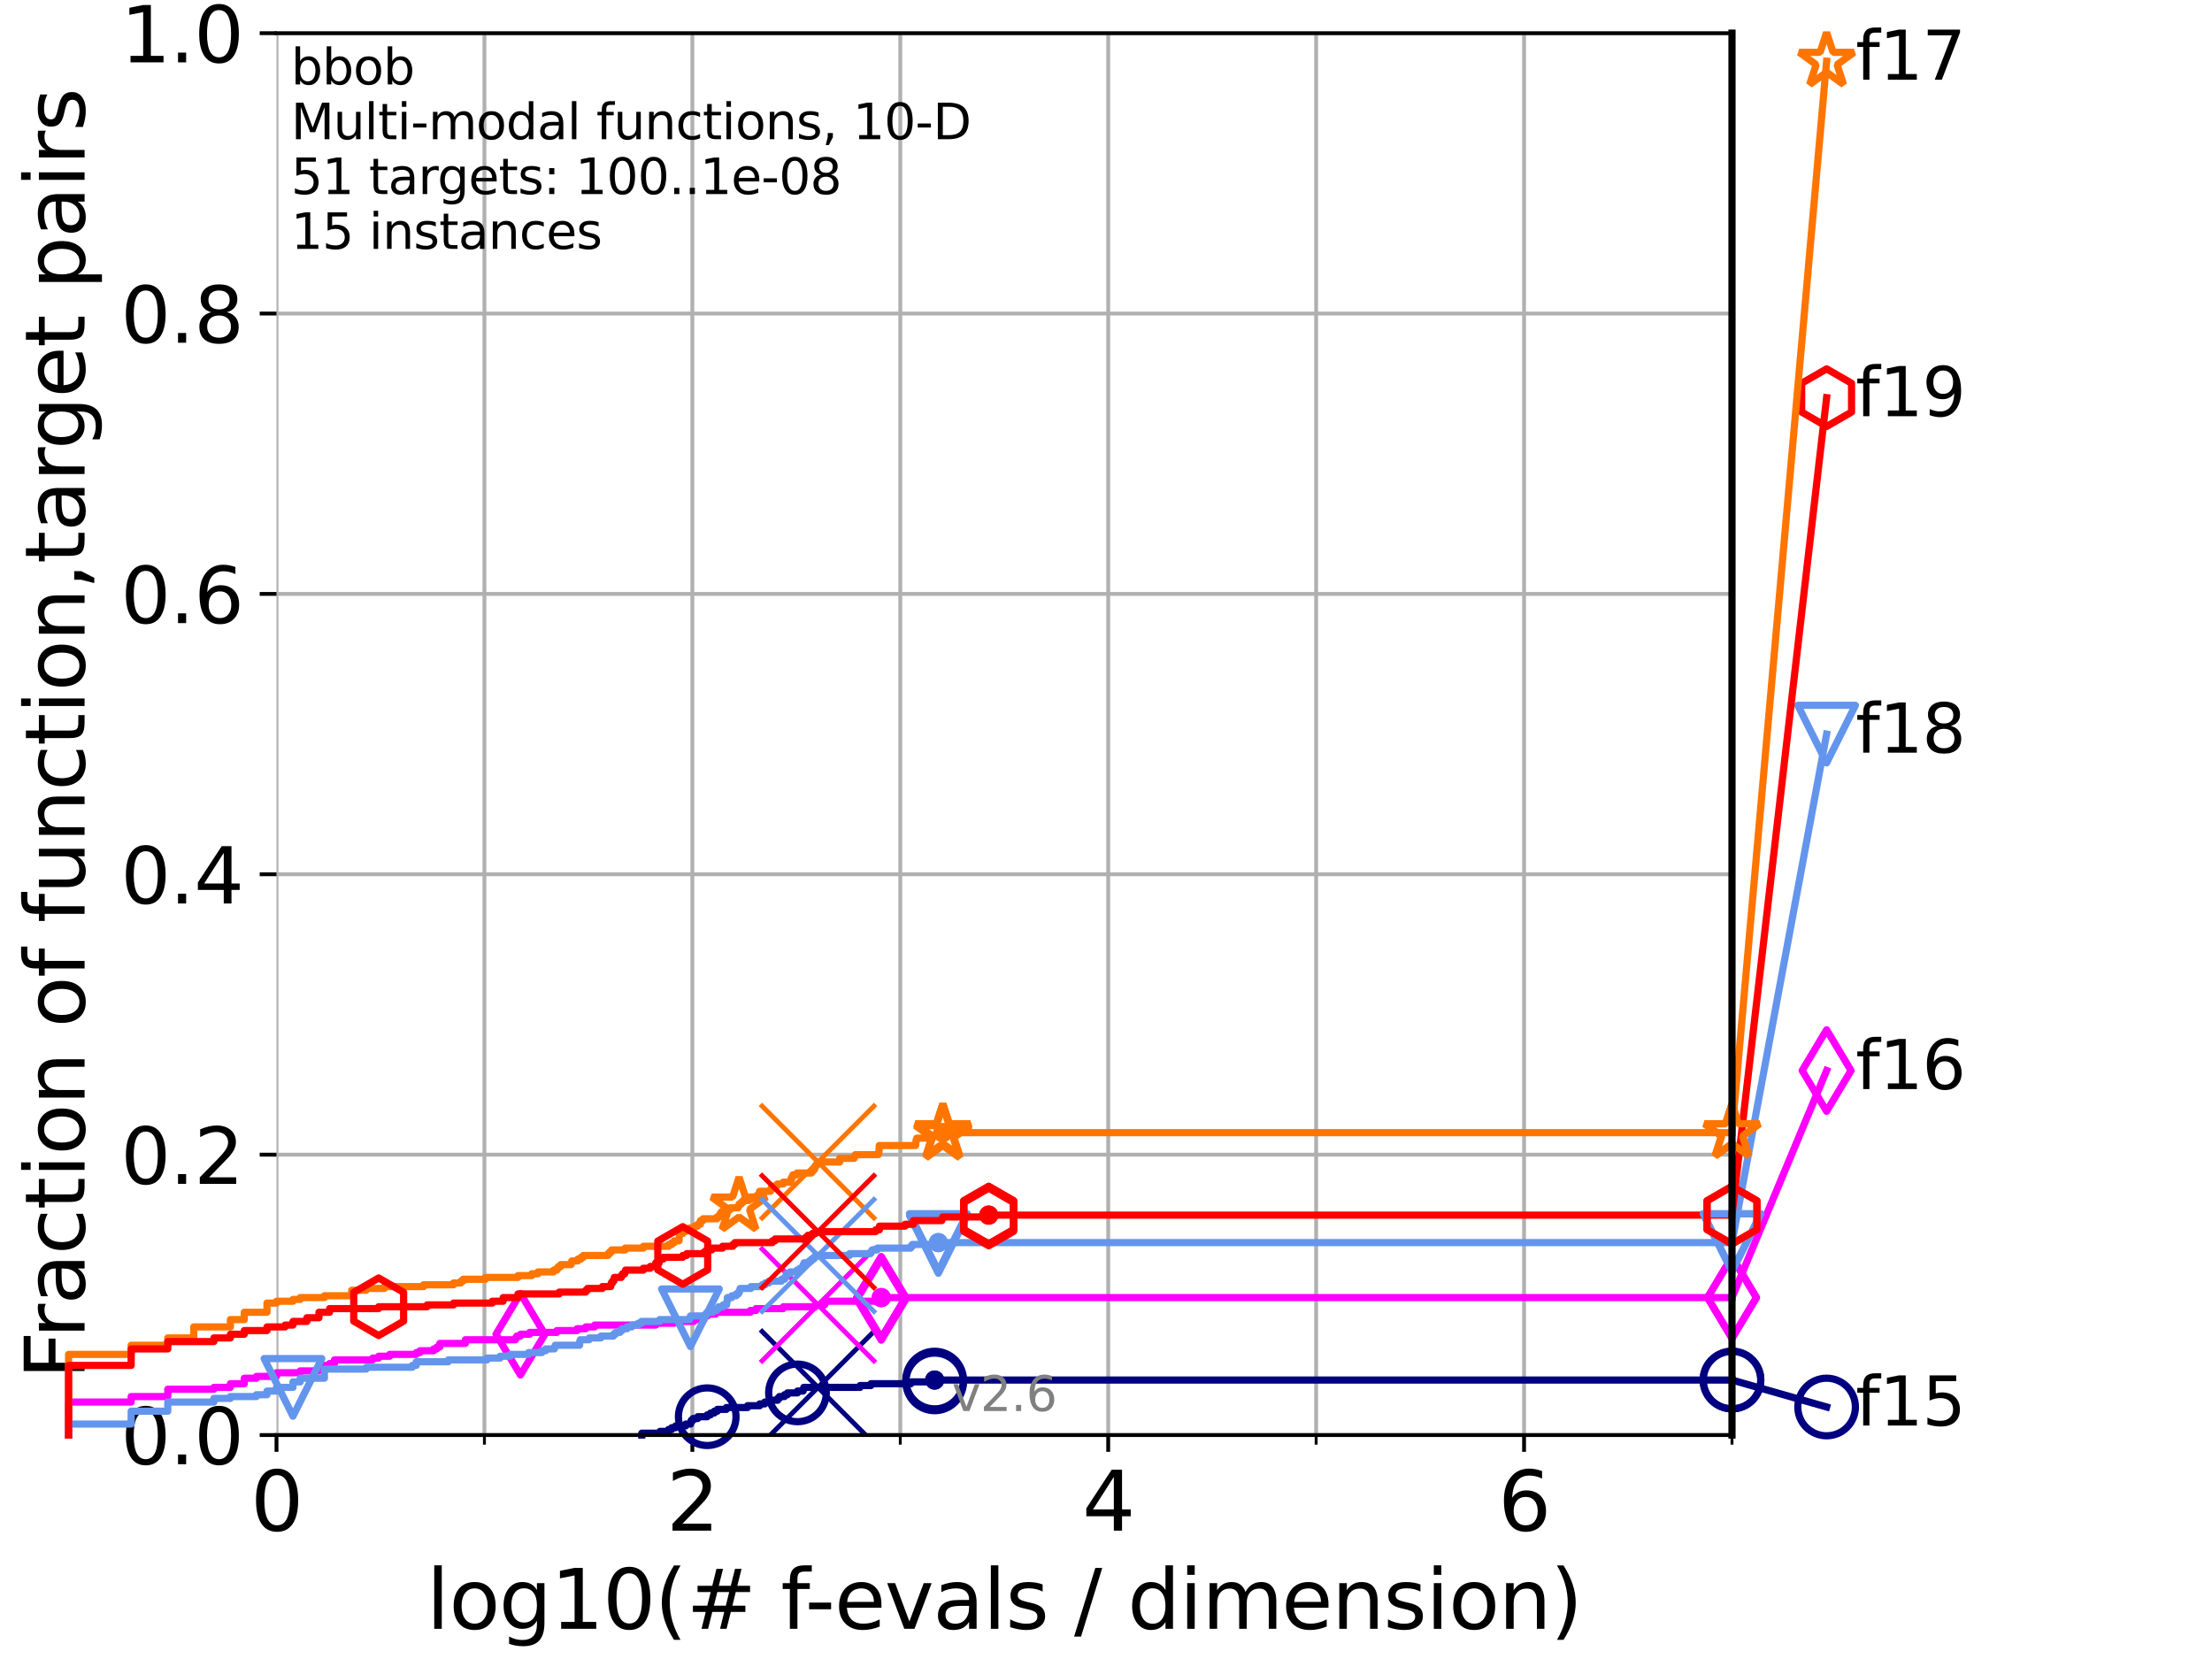 <?xml version="1.0" encoding="utf-8" standalone="no"?>
<!DOCTYPE svg PUBLIC "-//W3C//DTD SVG 1.1//EN"
  "http://www.w3.org/Graphics/SVG/1.1/DTD/svg11.dtd">
<svg height="345.6pt" version="1.1" viewBox="0 0 460.8 345.6" width="460.8pt" xmlns="http://www.w3.org/2000/svg" xmlns:xlink="http://www.w3.org/1999/xlink">
 <defs>
  <style type="text/css">*{stroke-linecap:butt;stroke-linejoin:round;}</style>
 </defs>
 <g id="figure_1">
  <g id="patch_1">
   <path d="M 0 345.6 
L 460.8 345.6 
L 460.8 0 
L 0 0 
z
" style="fill:#ffffff;"/>
  </g>
  <g id="axes_1">
   <g id="patch_2">
    <path d="M 57.6 298.944 
L 360.806 298.944 
L 360.806 6.912 
L 57.6 6.912 
z
" style="fill:#ffffff;"/>
   </g>
   <g id="matplotlib.axis_1">
    <g id="xtick_1">
     <g id="line2d_1">
      <path clip-path="url(#paf7c27add5)" d="M 57.6 298.944 
L 57.6 6.912 
" style="fill:none;stroke:#b0b0b0;stroke-linecap:square;stroke-width:0.8;"/>
     </g>
     <g id="line2d_2">
      <defs>
       <path d="M 0 0 
L 0 3.5 
" id="m5bb25a12bf" style="stroke:#000000;stroke-width:0.8;"/>
      </defs>
      <g>
       <use style="stroke:#000000;stroke-width:0.8;" x="57.6" xlink:href="#m5bb25a12bf" y="298.944"/>
      </g>
     </g>
     <g id="text_1">
      <!-- 0 -->
      <g transform="translate(52.192 318.861)scale(0.17 -0.17)">
       <defs>
        <path d="M 2034 4250 
Q 1547 4250 1301 3770 
Q 1056 3291 1056 2328 
Q 1056 1369 1301 889 
Q 1547 409 2034 409 
Q 2525 409 2770 889 
Q 3016 1369 3016 2328 
Q 3016 3291 2770 3770 
Q 2525 4250 2034 4250 
z
M 2034 4750 
Q 2819 4750 3233 4129 
Q 3647 3509 3647 2328 
Q 3647 1150 3233 529 
Q 2819 -91 2034 -91 
Q 1250 -91 836 529 
Q 422 1150 422 2328 
Q 422 3509 836 4129 
Q 1250 4750 2034 4750 
z
" id="DejaVuSans-30" transform="scale(0.016)"/>
       </defs>
       <use xlink:href="#DejaVuSans-30"/>
      </g>
     </g>
    </g>
    <g id="xtick_2">
     <g id="line2d_3">
      <path clip-path="url(#paf7c27add5)" d="M 144.23 298.944 
L 144.23 6.912 
" style="fill:none;stroke:#b0b0b0;stroke-linecap:square;stroke-width:0.8;"/>
     </g>
     <g id="line2d_4">
      <g>
       <use style="stroke:#000000;stroke-width:0.8;" x="144.23" xlink:href="#m5bb25a12bf" y="298.944"/>
      </g>
     </g>
     <g id="text_2">
      <!-- 2 -->
      <g transform="translate(138.822 318.861)scale(0.17 -0.17)">
       <defs>
        <path d="M 1228 531 
L 3431 531 
L 3431 0 
L 469 0 
L 469 531 
Q 828 903 1448 1529 
Q 2069 2156 2228 2338 
Q 2531 2678 2651 2914 
Q 2772 3150 2772 3378 
Q 2772 3750 2511 3984 
Q 2250 4219 1831 4219 
Q 1534 4219 1204 4116 
Q 875 4013 500 3803 
L 500 4441 
Q 881 4594 1212 4672 
Q 1544 4750 1819 4750 
Q 2544 4750 2975 4387 
Q 3406 4025 3406 3419 
Q 3406 3131 3298 2873 
Q 3191 2616 2906 2266 
Q 2828 2175 2409 1742 
Q 1991 1309 1228 531 
z
" id="DejaVuSans-32" transform="scale(0.016)"/>
       </defs>
       <use xlink:href="#DejaVuSans-32"/>
      </g>
     </g>
    </g>
    <g id="xtick_3">
     <g id="line2d_5">
      <path clip-path="url(#paf7c27add5)" d="M 230.861 298.944 
L 230.861 6.912 
" style="fill:none;stroke:#b0b0b0;stroke-linecap:square;stroke-width:0.8;"/>
     </g>
     <g id="line2d_6">
      <g>
       <use style="stroke:#000000;stroke-width:0.8;" x="230.861" xlink:href="#m5bb25a12bf" y="298.944"/>
      </g>
     </g>
     <g id="text_3">
      <!-- 4 -->
      <g transform="translate(225.453 318.861)scale(0.17 -0.17)">
       <defs>
        <path d="M 2419 4116 
L 825 1625 
L 2419 1625 
L 2419 4116 
z
M 2253 4666 
L 3047 4666 
L 3047 1625 
L 3713 1625 
L 3713 1100 
L 3047 1100 
L 3047 0 
L 2419 0 
L 2419 1100 
L 313 1100 
L 313 1709 
L 2253 4666 
z
" id="DejaVuSans-34" transform="scale(0.016)"/>
       </defs>
       <use xlink:href="#DejaVuSans-34"/>
      </g>
     </g>
    </g>
    <g id="xtick_4">
     <g id="line2d_7">
      <path clip-path="url(#paf7c27add5)" d="M 317.491 298.944 
L 317.491 6.912 
" style="fill:none;stroke:#b0b0b0;stroke-linecap:square;stroke-width:0.8;"/>
     </g>
     <g id="line2d_8">
      <g>
       <use style="stroke:#000000;stroke-width:0.8;" x="317.491" xlink:href="#m5bb25a12bf" y="298.944"/>
      </g>
     </g>
     <g id="text_4">
      <!-- 6 -->
      <g transform="translate(312.083 318.861)scale(0.17 -0.17)">
       <defs>
        <path d="M 2113 2584 
Q 1688 2584 1439 2293 
Q 1191 2003 1191 1497 
Q 1191 994 1439 701 
Q 1688 409 2113 409 
Q 2538 409 2786 701 
Q 3034 994 3034 1497 
Q 3034 2003 2786 2293 
Q 2538 2584 2113 2584 
z
M 3366 4563 
L 3366 3988 
Q 3128 4100 2886 4159 
Q 2644 4219 2406 4219 
Q 1781 4219 1451 3797 
Q 1122 3375 1075 2522 
Q 1259 2794 1537 2939 
Q 1816 3084 2150 3084 
Q 2853 3084 3261 2657 
Q 3669 2231 3669 1497 
Q 3669 778 3244 343 
Q 2819 -91 2113 -91 
Q 1303 -91 875 529 
Q 447 1150 447 2328 
Q 447 3434 972 4092 
Q 1497 4750 2381 4750 
Q 2619 4750 2861 4703 
Q 3103 4656 3366 4563 
z
" id="DejaVuSans-36" transform="scale(0.016)"/>
       </defs>
       <use xlink:href="#DejaVuSans-36"/>
      </g>
     </g>
    </g>
    <g id="xtick_5">
     <g id="line2d_9">
      <path clip-path="url(#paf7c27add5)" d="M 100.915 298.944 
L 100.915 6.912 
" style="fill:none;stroke:#b0b0b0;stroke-linecap:square;stroke-width:0.8;"/>
     </g>
     <g id="line2d_10">
      <defs>
       <path d="M 0 0 
L 0 2 
" id="m0cb3f7fee6" style="stroke:#000000;stroke-width:0.6;"/>
      </defs>
      <g>
       <use style="stroke:#000000;stroke-width:0.6;" x="100.915" xlink:href="#m0cb3f7fee6" y="298.944"/>
      </g>
     </g>
    </g>
    <g id="xtick_6">
     <g id="line2d_11">
      <path clip-path="url(#paf7c27add5)" d="M 187.546 298.944 
L 187.546 6.912 
" style="fill:none;stroke:#b0b0b0;stroke-linecap:square;stroke-width:0.8;"/>
     </g>
     <g id="line2d_12">
      <g>
       <use style="stroke:#000000;stroke-width:0.6;" x="187.546" xlink:href="#m0cb3f7fee6" y="298.944"/>
      </g>
     </g>
    </g>
    <g id="xtick_7">
     <g id="line2d_13">
      <path clip-path="url(#paf7c27add5)" d="M 274.176 298.944 
L 274.176 6.912 
" style="fill:none;stroke:#b0b0b0;stroke-linecap:square;stroke-width:0.8;"/>
     </g>
     <g id="line2d_14">
      <g>
       <use style="stroke:#000000;stroke-width:0.6;" x="274.176" xlink:href="#m0cb3f7fee6" y="298.944"/>
      </g>
     </g>
    </g>
    <g id="xtick_8">
     <g id="line2d_15">
      <path clip-path="url(#paf7c27add5)" d="M 360.806 298.944 
L 360.806 6.912 
" style="fill:none;stroke:#b0b0b0;stroke-linecap:square;stroke-width:0.8;"/>
     </g>
     <g id="line2d_16">
      <g>
       <use style="stroke:#000000;stroke-width:0.6;" x="360.806" xlink:href="#m0cb3f7fee6" y="298.944"/>
      </g>
     </g>
    </g>
    <g id="text_5">
     <!-- log10(# f-evals / dimension) -->
     <g transform="translate(88.823 339.314)scale(0.17 -0.17)">
      <defs>
       <path d="M 603 4863 
L 1178 4863 
L 1178 0 
L 603 0 
L 603 4863 
z
" id="DejaVuSans-6c" transform="scale(0.016)"/>
       <path d="M 1959 3097 
Q 1497 3097 1228 2736 
Q 959 2375 959 1747 
Q 959 1119 1226 758 
Q 1494 397 1959 397 
Q 2419 397 2687 759 
Q 2956 1122 2956 1747 
Q 2956 2369 2687 2733 
Q 2419 3097 1959 3097 
z
M 1959 3584 
Q 2709 3584 3137 3096 
Q 3566 2609 3566 1747 
Q 3566 888 3137 398 
Q 2709 -91 1959 -91 
Q 1206 -91 779 398 
Q 353 888 353 1747 
Q 353 2609 779 3096 
Q 1206 3584 1959 3584 
z
" id="DejaVuSans-6f" transform="scale(0.016)"/>
       <path d="M 2906 1791 
Q 2906 2416 2648 2759 
Q 2391 3103 1925 3103 
Q 1463 3103 1205 2759 
Q 947 2416 947 1791 
Q 947 1169 1205 825 
Q 1463 481 1925 481 
Q 2391 481 2648 825 
Q 2906 1169 2906 1791 
z
M 3481 434 
Q 3481 -459 3084 -895 
Q 2688 -1331 1869 -1331 
Q 1566 -1331 1297 -1286 
Q 1028 -1241 775 -1147 
L 775 -588 
Q 1028 -725 1275 -790 
Q 1522 -856 1778 -856 
Q 2344 -856 2625 -561 
Q 2906 -266 2906 331 
L 2906 616 
Q 2728 306 2450 153 
Q 2172 0 1784 0 
Q 1141 0 747 490 
Q 353 981 353 1791 
Q 353 2603 747 3093 
Q 1141 3584 1784 3584 
Q 2172 3584 2450 3431 
Q 2728 3278 2906 2969 
L 2906 3500 
L 3481 3500 
L 3481 434 
z
" id="DejaVuSans-67" transform="scale(0.016)"/>
       <path d="M 794 531 
L 1825 531 
L 1825 4091 
L 703 3866 
L 703 4441 
L 1819 4666 
L 2450 4666 
L 2450 531 
L 3481 531 
L 3481 0 
L 794 0 
L 794 531 
z
" id="DejaVuSans-31" transform="scale(0.016)"/>
       <path d="M 1984 4856 
Q 1566 4138 1362 3434 
Q 1159 2731 1159 2009 
Q 1159 1288 1364 580 
Q 1569 -128 1984 -844 
L 1484 -844 
Q 1016 -109 783 600 
Q 550 1309 550 2009 
Q 550 2706 781 3412 
Q 1013 4119 1484 4856 
L 1984 4856 
z
" id="DejaVuSans-28" transform="scale(0.016)"/>
       <path d="M 3272 2816 
L 2363 2816 
L 2100 1772 
L 3016 1772 
L 3272 2816 
z
M 2803 4594 
L 2478 3297 
L 3391 3297 
L 3719 4594 
L 4219 4594 
L 3897 3297 
L 4872 3297 
L 4872 2816 
L 3775 2816 
L 3519 1772 
L 4513 1772 
L 4513 1294 
L 3397 1294 
L 3072 0 
L 2572 0 
L 2894 1294 
L 1978 1294 
L 1656 0 
L 1153 0 
L 1478 1294 
L 494 1294 
L 494 1772 
L 1594 1772 
L 1856 2816 
L 850 2816 
L 850 3297 
L 1978 3297 
L 2297 4594 
L 2803 4594 
z
" id="DejaVuSans-23" transform="scale(0.016)"/>
       <path id="DejaVuSans-20" transform="scale(0.016)"/>
       <path d="M 2375 4863 
L 2375 4384 
L 1825 4384 
Q 1516 4384 1395 4259 
Q 1275 4134 1275 3809 
L 1275 3500 
L 2222 3500 
L 2222 3053 
L 1275 3053 
L 1275 0 
L 697 0 
L 697 3053 
L 147 3053 
L 147 3500 
L 697 3500 
L 697 3744 
Q 697 4328 969 4595 
Q 1241 4863 1831 4863 
L 2375 4863 
z
" id="DejaVuSans-66" transform="scale(0.016)"/>
       <path d="M 313 2009 
L 1997 2009 
L 1997 1497 
L 313 1497 
L 313 2009 
z
" id="DejaVuSans-2d" transform="scale(0.016)"/>
       <path d="M 3597 1894 
L 3597 1613 
L 953 1613 
Q 991 1019 1311 708 
Q 1631 397 2203 397 
Q 2534 397 2845 478 
Q 3156 559 3463 722 
L 3463 178 
Q 3153 47 2828 -22 
Q 2503 -91 2169 -91 
Q 1331 -91 842 396 
Q 353 884 353 1716 
Q 353 2575 817 3079 
Q 1281 3584 2069 3584 
Q 2775 3584 3186 3129 
Q 3597 2675 3597 1894 
z
M 3022 2063 
Q 3016 2534 2758 2815 
Q 2500 3097 2075 3097 
Q 1594 3097 1305 2825 
Q 1016 2553 972 2059 
L 3022 2063 
z
" id="DejaVuSans-65" transform="scale(0.016)"/>
       <path d="M 191 3500 
L 800 3500 
L 1894 563 
L 2988 3500 
L 3597 3500 
L 2284 0 
L 1503 0 
L 191 3500 
z
" id="DejaVuSans-76" transform="scale(0.016)"/>
       <path d="M 2194 1759 
Q 1497 1759 1228 1600 
Q 959 1441 959 1056 
Q 959 750 1161 570 
Q 1363 391 1709 391 
Q 2188 391 2477 730 
Q 2766 1069 2766 1631 
L 2766 1759 
L 2194 1759 
z
M 3341 1997 
L 3341 0 
L 2766 0 
L 2766 531 
Q 2569 213 2275 61 
Q 1981 -91 1556 -91 
Q 1019 -91 701 211 
Q 384 513 384 1019 
Q 384 1609 779 1909 
Q 1175 2209 1959 2209 
L 2766 2209 
L 2766 2266 
Q 2766 2663 2505 2880 
Q 2244 3097 1772 3097 
Q 1472 3097 1187 3025 
Q 903 2953 641 2809 
L 641 3341 
Q 956 3463 1253 3523 
Q 1550 3584 1831 3584 
Q 2591 3584 2966 3190 
Q 3341 2797 3341 1997 
z
" id="DejaVuSans-61" transform="scale(0.016)"/>
       <path d="M 2834 3397 
L 2834 2853 
Q 2591 2978 2328 3040 
Q 2066 3103 1784 3103 
Q 1356 3103 1142 2972 
Q 928 2841 928 2578 
Q 928 2378 1081 2264 
Q 1234 2150 1697 2047 
L 1894 2003 
Q 2506 1872 2764 1633 
Q 3022 1394 3022 966 
Q 3022 478 2636 193 
Q 2250 -91 1575 -91 
Q 1294 -91 989 -36 
Q 684 19 347 128 
L 347 722 
Q 666 556 975 473 
Q 1284 391 1588 391 
Q 1994 391 2212 530 
Q 2431 669 2431 922 
Q 2431 1156 2273 1281 
Q 2116 1406 1581 1522 
L 1381 1569 
Q 847 1681 609 1914 
Q 372 2147 372 2553 
Q 372 3047 722 3315 
Q 1072 3584 1716 3584 
Q 2034 3584 2315 3537 
Q 2597 3491 2834 3397 
z
" id="DejaVuSans-73" transform="scale(0.016)"/>
       <path d="M 1625 4666 
L 2156 4666 
L 531 -594 
L 0 -594 
L 1625 4666 
z
" id="DejaVuSans-2f" transform="scale(0.016)"/>
       <path d="M 2906 2969 
L 2906 4863 
L 3481 4863 
L 3481 0 
L 2906 0 
L 2906 525 
Q 2725 213 2448 61 
Q 2172 -91 1784 -91 
Q 1150 -91 751 415 
Q 353 922 353 1747 
Q 353 2572 751 3078 
Q 1150 3584 1784 3584 
Q 2172 3584 2448 3432 
Q 2725 3281 2906 2969 
z
M 947 1747 
Q 947 1113 1208 752 
Q 1469 391 1925 391 
Q 2381 391 2643 752 
Q 2906 1113 2906 1747 
Q 2906 2381 2643 2742 
Q 2381 3103 1925 3103 
Q 1469 3103 1208 2742 
Q 947 2381 947 1747 
z
" id="DejaVuSans-64" transform="scale(0.016)"/>
       <path d="M 603 3500 
L 1178 3500 
L 1178 0 
L 603 0 
L 603 3500 
z
M 603 4863 
L 1178 4863 
L 1178 4134 
L 603 4134 
L 603 4863 
z
" id="DejaVuSans-69" transform="scale(0.016)"/>
       <path d="M 3328 2828 
Q 3544 3216 3844 3400 
Q 4144 3584 4550 3584 
Q 5097 3584 5394 3201 
Q 5691 2819 5691 2113 
L 5691 0 
L 5113 0 
L 5113 2094 
Q 5113 2597 4934 2840 
Q 4756 3084 4391 3084 
Q 3944 3084 3684 2787 
Q 3425 2491 3425 1978 
L 3425 0 
L 2847 0 
L 2847 2094 
Q 2847 2600 2669 2842 
Q 2491 3084 2119 3084 
Q 1678 3084 1418 2786 
Q 1159 2488 1159 1978 
L 1159 0 
L 581 0 
L 581 3500 
L 1159 3500 
L 1159 2956 
Q 1356 3278 1631 3431 
Q 1906 3584 2284 3584 
Q 2666 3584 2933 3390 
Q 3200 3197 3328 2828 
z
" id="DejaVuSans-6d" transform="scale(0.016)"/>
       <path d="M 3513 2113 
L 3513 0 
L 2938 0 
L 2938 2094 
Q 2938 2591 2744 2837 
Q 2550 3084 2163 3084 
Q 1697 3084 1428 2787 
Q 1159 2491 1159 1978 
L 1159 0 
L 581 0 
L 581 3500 
L 1159 3500 
L 1159 2956 
Q 1366 3272 1645 3428 
Q 1925 3584 2291 3584 
Q 2894 3584 3203 3211 
Q 3513 2838 3513 2113 
z
" id="DejaVuSans-6e" transform="scale(0.016)"/>
       <path d="M 513 4856 
L 1013 4856 
Q 1481 4119 1714 3412 
Q 1947 2706 1947 2009 
Q 1947 1309 1714 600 
Q 1481 -109 1013 -844 
L 513 -844 
Q 928 -128 1133 580 
Q 1338 1288 1338 2009 
Q 1338 2731 1133 3434 
Q 928 4138 513 4856 
z
" id="DejaVuSans-29" transform="scale(0.016)"/>
      </defs>
      <use xlink:href="#DejaVuSans-6c"/>
      <use x="27.783" xlink:href="#DejaVuSans-6f"/>
      <use x="88.965" xlink:href="#DejaVuSans-67"/>
      <use x="152.441" xlink:href="#DejaVuSans-31"/>
      <use x="216.064" xlink:href="#DejaVuSans-30"/>
      <use x="279.688" xlink:href="#DejaVuSans-28"/>
      <use x="318.701" xlink:href="#DejaVuSans-23"/>
      <use x="402.49" xlink:href="#DejaVuSans-20"/>
      <use x="434.277" xlink:href="#DejaVuSans-66"/>
      <use x="463.982" xlink:href="#DejaVuSans-2d"/>
      <use x="500.066" xlink:href="#DejaVuSans-65"/>
      <use x="561.59" xlink:href="#DejaVuSans-76"/>
      <use x="620.77" xlink:href="#DejaVuSans-61"/>
      <use x="682.049" xlink:href="#DejaVuSans-6c"/>
      <use x="709.832" xlink:href="#DejaVuSans-73"/>
      <use x="761.932" xlink:href="#DejaVuSans-20"/>
      <use x="793.719" xlink:href="#DejaVuSans-2f"/>
      <use x="827.41" xlink:href="#DejaVuSans-20"/>
      <use x="859.197" xlink:href="#DejaVuSans-64"/>
      <use x="922.674" xlink:href="#DejaVuSans-69"/>
      <use x="950.457" xlink:href="#DejaVuSans-6d"/>
      <use x="1047.869" xlink:href="#DejaVuSans-65"/>
      <use x="1109.393" xlink:href="#DejaVuSans-6e"/>
      <use x="1172.771" xlink:href="#DejaVuSans-73"/>
      <use x="1224.871" xlink:href="#DejaVuSans-69"/>
      <use x="1252.654" xlink:href="#DejaVuSans-6f"/>
      <use x="1313.836" xlink:href="#DejaVuSans-6e"/>
      <use x="1377.215" xlink:href="#DejaVuSans-29"/>
     </g>
    </g>
   </g>
   <g id="matplotlib.axis_2">
    <g id="ytick_1">
     <g id="line2d_17">
      <path clip-path="url(#paf7c27add5)" d="M 57.6 298.944 
L 360.806 298.944 
" style="fill:none;stroke:#b0b0b0;stroke-linecap:square;stroke-width:0.8;"/>
     </g>
     <g id="line2d_18">
      <defs>
       <path d="M 0 0 
L -3.5 0 
" id="m930852619d" style="stroke:#000000;stroke-width:0.8;"/>
      </defs>
      <g>
       <use style="stroke:#000000;stroke-width:0.8;" x="57.6" xlink:href="#m930852619d" y="298.944"/>
      </g>
     </g>
     <g id="text_6">
      <!-- 0.0 -->
      <g transform="translate(25.155 305.023)scale(0.16 -0.16)">
       <defs>
        <path d="M 684 794 
L 1344 794 
L 1344 0 
L 684 0 
L 684 794 
z
" id="DejaVuSans-2e" transform="scale(0.016)"/>
       </defs>
       <use xlink:href="#DejaVuSans-30"/>
       <use x="63.623" xlink:href="#DejaVuSans-2e"/>
       <use x="95.41" xlink:href="#DejaVuSans-30"/>
      </g>
     </g>
    </g>
    <g id="ytick_2">
     <g id="line2d_19">
      <path clip-path="url(#paf7c27add5)" d="M 57.6 240.538 
L 360.806 240.538 
" style="fill:none;stroke:#b0b0b0;stroke-linecap:square;stroke-width:0.8;"/>
     </g>
     <g id="line2d_20">
      <g>
       <use style="stroke:#000000;stroke-width:0.8;" x="57.6" xlink:href="#m930852619d" y="240.538"/>
      </g>
     </g>
     <g id="text_7">
      <!-- 0.2 -->
      <g transform="translate(25.155 246.616)scale(0.16 -0.16)">
       <use xlink:href="#DejaVuSans-30"/>
       <use x="63.623" xlink:href="#DejaVuSans-2e"/>
       <use x="95.41" xlink:href="#DejaVuSans-32"/>
      </g>
     </g>
    </g>
    <g id="ytick_3">
     <g id="line2d_21">
      <path clip-path="url(#paf7c27add5)" d="M 57.6 182.131 
L 360.806 182.131 
" style="fill:none;stroke:#b0b0b0;stroke-linecap:square;stroke-width:0.8;"/>
     </g>
     <g id="line2d_22">
      <g>
       <use style="stroke:#000000;stroke-width:0.8;" x="57.6" xlink:href="#m930852619d" y="182.131"/>
      </g>
     </g>
     <g id="text_8">
      <!-- 0.4 -->
      <g transform="translate(25.155 188.21)scale(0.16 -0.16)">
       <use xlink:href="#DejaVuSans-30"/>
       <use x="63.623" xlink:href="#DejaVuSans-2e"/>
       <use x="95.41" xlink:href="#DejaVuSans-34"/>
      </g>
     </g>
    </g>
    <g id="ytick_4">
     <g id="line2d_23">
      <path clip-path="url(#paf7c27add5)" d="M 57.6 123.725 
L 360.806 123.725 
" style="fill:none;stroke:#b0b0b0;stroke-linecap:square;stroke-width:0.8;"/>
     </g>
     <g id="line2d_24">
      <g>
       <use style="stroke:#000000;stroke-width:0.8;" x="57.6" xlink:href="#m930852619d" y="123.725"/>
      </g>
     </g>
     <g id="text_9">
      <!-- 0.6 -->
      <g transform="translate(25.155 129.804)scale(0.16 -0.16)">
       <use xlink:href="#DejaVuSans-30"/>
       <use x="63.623" xlink:href="#DejaVuSans-2e"/>
       <use x="95.41" xlink:href="#DejaVuSans-36"/>
      </g>
     </g>
    </g>
    <g id="ytick_5">
     <g id="line2d_25">
      <path clip-path="url(#paf7c27add5)" d="M 57.6 65.318 
L 360.806 65.318 
" style="fill:none;stroke:#b0b0b0;stroke-linecap:square;stroke-width:0.8;"/>
     </g>
     <g id="line2d_26">
      <g>
       <use style="stroke:#000000;stroke-width:0.8;" x="57.6" xlink:href="#m930852619d" y="65.318"/>
      </g>
     </g>
     <g id="text_10">
      <!-- 0.8 -->
      <g transform="translate(25.155 71.397)scale(0.16 -0.16)">
       <defs>
        <path d="M 2034 2216 
Q 1584 2216 1326 1975 
Q 1069 1734 1069 1313 
Q 1069 891 1326 650 
Q 1584 409 2034 409 
Q 2484 409 2743 651 
Q 3003 894 3003 1313 
Q 3003 1734 2745 1975 
Q 2488 2216 2034 2216 
z
M 1403 2484 
Q 997 2584 770 2862 
Q 544 3141 544 3541 
Q 544 4100 942 4425 
Q 1341 4750 2034 4750 
Q 2731 4750 3128 4425 
Q 3525 4100 3525 3541 
Q 3525 3141 3298 2862 
Q 3072 2584 2669 2484 
Q 3125 2378 3379 2068 
Q 3634 1759 3634 1313 
Q 3634 634 3220 271 
Q 2806 -91 2034 -91 
Q 1263 -91 848 271 
Q 434 634 434 1313 
Q 434 1759 690 2068 
Q 947 2378 1403 2484 
z
M 1172 3481 
Q 1172 3119 1398 2916 
Q 1625 2713 2034 2713 
Q 2441 2713 2670 2916 
Q 2900 3119 2900 3481 
Q 2900 3844 2670 4047 
Q 2441 4250 2034 4250 
Q 1625 4250 1398 4047 
Q 1172 3844 1172 3481 
z
" id="DejaVuSans-38" transform="scale(0.016)"/>
       </defs>
       <use xlink:href="#DejaVuSans-30"/>
       <use x="63.623" xlink:href="#DejaVuSans-2e"/>
       <use x="95.41" xlink:href="#DejaVuSans-38"/>
      </g>
     </g>
    </g>
    <g id="ytick_6">
     <g id="line2d_27">
      <path clip-path="url(#paf7c27add5)" d="M 57.6 6.912 
L 360.806 6.912 
" style="fill:none;stroke:#b0b0b0;stroke-linecap:square;stroke-width:0.8;"/>
     </g>
     <g id="line2d_28">
      <g>
       <use style="stroke:#000000;stroke-width:0.8;" x="57.6" xlink:href="#m930852619d" y="6.912"/>
      </g>
     </g>
     <g id="text_11">
      <!-- 1.0 -->
      <g transform="translate(25.155 12.991)scale(0.16 -0.16)">
       <use xlink:href="#DejaVuSans-31"/>
       <use x="63.623" xlink:href="#DejaVuSans-2e"/>
       <use x="95.41" xlink:href="#DejaVuSans-30"/>
      </g>
     </g>
    </g>
    <g id="text_12">
     <!-- Fraction of function,target pairs -->
     <g transform="translate(17.62 287.313)rotate(-90)scale(0.17 -0.17)">
      <defs>
       <path d="M 628 4666 
L 3309 4666 
L 3309 4134 
L 1259 4134 
L 1259 2759 
L 3109 2759 
L 3109 2228 
L 1259 2228 
L 1259 0 
L 628 0 
L 628 4666 
z
" id="DejaVuSans-46" transform="scale(0.016)"/>
       <path d="M 2631 2963 
Q 2534 3019 2420 3045 
Q 2306 3072 2169 3072 
Q 1681 3072 1420 2755 
Q 1159 2438 1159 1844 
L 1159 0 
L 581 0 
L 581 3500 
L 1159 3500 
L 1159 2956 
Q 1341 3275 1631 3429 
Q 1922 3584 2338 3584 
Q 2397 3584 2469 3576 
Q 2541 3569 2628 3553 
L 2631 2963 
z
" id="DejaVuSans-72" transform="scale(0.016)"/>
       <path d="M 3122 3366 
L 3122 2828 
Q 2878 2963 2633 3030 
Q 2388 3097 2138 3097 
Q 1578 3097 1268 2742 
Q 959 2388 959 1747 
Q 959 1106 1268 751 
Q 1578 397 2138 397 
Q 2388 397 2633 464 
Q 2878 531 3122 666 
L 3122 134 
Q 2881 22 2623 -34 
Q 2366 -91 2075 -91 
Q 1284 -91 818 406 
Q 353 903 353 1747 
Q 353 2603 823 3093 
Q 1294 3584 2113 3584 
Q 2378 3584 2631 3529 
Q 2884 3475 3122 3366 
z
" id="DejaVuSans-63" transform="scale(0.016)"/>
       <path d="M 1172 4494 
L 1172 3500 
L 2356 3500 
L 2356 3053 
L 1172 3053 
L 1172 1153 
Q 1172 725 1289 603 
Q 1406 481 1766 481 
L 2356 481 
L 2356 0 
L 1766 0 
Q 1100 0 847 248 
Q 594 497 594 1153 
L 594 3053 
L 172 3053 
L 172 3500 
L 594 3500 
L 594 4494 
L 1172 4494 
z
" id="DejaVuSans-74" transform="scale(0.016)"/>
       <path d="M 544 1381 
L 544 3500 
L 1119 3500 
L 1119 1403 
Q 1119 906 1312 657 
Q 1506 409 1894 409 
Q 2359 409 2629 706 
Q 2900 1003 2900 1516 
L 2900 3500 
L 3475 3500 
L 3475 0 
L 2900 0 
L 2900 538 
Q 2691 219 2414 64 
Q 2138 -91 1772 -91 
Q 1169 -91 856 284 
Q 544 659 544 1381 
z
M 1991 3584 
L 1991 3584 
z
" id="DejaVuSans-75" transform="scale(0.016)"/>
       <path d="M 750 794 
L 1409 794 
L 1409 256 
L 897 -744 
L 494 -744 
L 750 256 
L 750 794 
z
" id="DejaVuSans-2c" transform="scale(0.016)"/>
       <path d="M 1159 525 
L 1159 -1331 
L 581 -1331 
L 581 3500 
L 1159 3500 
L 1159 2969 
Q 1341 3281 1617 3432 
Q 1894 3584 2278 3584 
Q 2916 3584 3314 3078 
Q 3713 2572 3713 1747 
Q 3713 922 3314 415 
Q 2916 -91 2278 -91 
Q 1894 -91 1617 61 
Q 1341 213 1159 525 
z
M 3116 1747 
Q 3116 2381 2855 2742 
Q 2594 3103 2138 3103 
Q 1681 3103 1420 2742 
Q 1159 2381 1159 1747 
Q 1159 1113 1420 752 
Q 1681 391 2138 391 
Q 2594 391 2855 752 
Q 3116 1113 3116 1747 
z
" id="DejaVuSans-70" transform="scale(0.016)"/>
      </defs>
      <use xlink:href="#DejaVuSans-46"/>
      <use x="50.27" xlink:href="#DejaVuSans-72"/>
      <use x="91.383" xlink:href="#DejaVuSans-61"/>
      <use x="152.662" xlink:href="#DejaVuSans-63"/>
      <use x="207.643" xlink:href="#DejaVuSans-74"/>
      <use x="246.852" xlink:href="#DejaVuSans-69"/>
      <use x="274.635" xlink:href="#DejaVuSans-6f"/>
      <use x="335.816" xlink:href="#DejaVuSans-6e"/>
      <use x="399.195" xlink:href="#DejaVuSans-20"/>
      <use x="430.982" xlink:href="#DejaVuSans-6f"/>
      <use x="492.164" xlink:href="#DejaVuSans-66"/>
      <use x="527.369" xlink:href="#DejaVuSans-20"/>
      <use x="559.156" xlink:href="#DejaVuSans-66"/>
      <use x="594.361" xlink:href="#DejaVuSans-75"/>
      <use x="657.74" xlink:href="#DejaVuSans-6e"/>
      <use x="721.119" xlink:href="#DejaVuSans-63"/>
      <use x="776.1" xlink:href="#DejaVuSans-74"/>
      <use x="815.309" xlink:href="#DejaVuSans-69"/>
      <use x="843.092" xlink:href="#DejaVuSans-6f"/>
      <use x="904.273" xlink:href="#DejaVuSans-6e"/>
      <use x="967.652" xlink:href="#DejaVuSans-2c"/>
      <use x="999.439" xlink:href="#DejaVuSans-74"/>
      <use x="1038.648" xlink:href="#DejaVuSans-61"/>
      <use x="1099.928" xlink:href="#DejaVuSans-72"/>
      <use x="1139.291" xlink:href="#DejaVuSans-67"/>
      <use x="1202.768" xlink:href="#DejaVuSans-65"/>
      <use x="1264.291" xlink:href="#DejaVuSans-74"/>
      <use x="1303.5" xlink:href="#DejaVuSans-20"/>
      <use x="1335.287" xlink:href="#DejaVuSans-70"/>
      <use x="1398.764" xlink:href="#DejaVuSans-61"/>
      <use x="1460.043" xlink:href="#DejaVuSans-69"/>
      <use x="1487.826" xlink:href="#DejaVuSans-72"/>
      <use x="1528.939" xlink:href="#DejaVuSans-73"/>
     </g>
    </g>
   </g>
   <g id="line2d_29">
    <defs>
     <path d="M 0 1.5 
C 0.398 1.5 0.779 1.342 1.061 1.061 
C 1.342 0.779 1.5 0.398 1.5 0 
C 1.5 -0.398 1.342 -0.779 1.061 -1.061 
C 0.779 -1.342 0.398 -1.5 0 -1.5 
C -0.398 -1.5 -0.779 -1.342 -1.061 -1.061 
C -1.342 -0.779 -1.5 -0.398 -1.5 0 
C -1.5 0.398 -1.342 0.779 -1.061 1.061 
C -0.779 1.342 -0.398 1.5 0 1.5 
z
" id="mb8caadd437" style="stroke:#000080;"/>
    </defs>
    <g>
     <use style="fill:#000080;stroke:#000080;" x="194.707" xlink:href="#mb8caadd437" y="287.492"/>
     <use style="fill:#000080;stroke:#000080;" x="194.707" xlink:href="#mb8caadd437" y="287.492"/>
    </g>
   </g>
   <g id="line2d_30">
    <path d="M 133.689 298.944 
L 133.689 298.562 
L 137.494 298.562 
L 137.494 298.181 
L 139.24 298.181 
L 139.24 297.799 
L 139.915 297.799 
L 139.915 297.417 
L 140.748 297.417 
L 140.748 297.035 
L 142.845 297.035 
L 142.845 296.654 
L 143.87 296.654 
L 143.87 296.272 
L 143.984 296.272 
L 143.984 295.89 
L 144.362 295.89 
L 144.362 295.508 
L 145.344 295.508 
L 145.344 295.127 
L 147.328 295.127 
L 147.328 294.745 
L 148.017 294.745 
L 148.017 294.363 
L 148.801 294.363 
L 148.801 293.981 
L 149.439 293.981 
L 149.439 293.6 
L 151.311 293.6 
L 151.311 293.218 
L 155.732 293.218 
L 155.732 292.836 
L 158.268 292.836 
L 158.268 292.454 
L 159.326 292.454 
L 159.326 292.073 
L 160.581 292.073 
L 160.581 291.691 
L 162.009 291.691 
L 162.009 291.309 
L 162.356 291.309 
L 162.356 290.927 
L 163.417 290.927 
L 163.417 290.546 
L 164.044 290.546 
L 164.044 290.164 
L 166.129 290.164 
L 166.129 289.782 
L 167.301 289.782 
L 167.301 289.4 
L 167.433 289.4 
L 167.433 289.019 
L 179.165 289.019 
L 179.165 288.637 
L 181.426 288.637 
L 181.426 288.255 
L 189.75 288.255 
L 189.75 287.874 
L 194.707 287.874 
L 194.707 287.492 
L 360.806 287.492 
" style="fill:none;stroke:#000080;stroke-linecap:square;stroke-width:1.5;"/>
   </g>
   <g id="line2d_31">
    <defs>
     <path d="M 0 6 
C 1.591 6 3.117 5.368 4.243 4.243 
C 5.368 3.117 6 1.591 6 0 
C 6 -1.591 5.368 -3.117 4.243 -4.243 
C 3.117 -5.368 1.591 -6 0 -6 
C -1.591 -6 -3.117 -5.368 -4.243 -4.243 
C -5.368 -3.117 -6 -1.591 -6 0 
C -6 1.591 -5.368 3.117 -4.243 4.243 
C -3.117 5.368 -1.591 6 0 6 
z
" id="md5a8765925" style="stroke:#000080;stroke-width:1.5;"/>
    </defs>
    <g>
     <use style="fill-opacity:0;stroke:#000080;stroke-width:1.5;" x="147.328" xlink:href="#md5a8765925" y="295.127"/>
     <use style="fill-opacity:0;stroke:#000080;stroke-width:1.5;" x="166.129" xlink:href="#md5a8765925" y="290.164"/>
     <use style="fill-opacity:0;stroke:#000080;stroke-width:1.5;" x="194.707" xlink:href="#md5a8765925" y="287.874"/>
     <use style="fill-opacity:0;stroke:#000080;stroke-width:1.5;" x="194.707" xlink:href="#md5a8765925" y="287.492"/>
     <use style="fill-opacity:0;stroke:#000080;stroke-width:1.5;" x="360.806" xlink:href="#md5a8765925" y="287.492"/>
    </g>
   </g>
   <g id="line2d_32">
    <path style="fill:none;stroke:#000080;stroke-linecap:square;stroke-width:1.5;"/>
    <g/>
   </g>
   <g id="line2d_33">
    <path clip-path="url(#paf7c27add5)" d="M 170.403 289.019 
" style="fill:none;stroke:#000080;stroke-linecap:square;stroke-width:1.5;"/>
    <defs>
     <path d="M -12 12 
L 12 -12 
M -12 -12 
L 12 12 
" id="md8564fce68" style="stroke:#000080;"/>
    </defs>
    <g clip-path="url(#paf7c27add5)">
     <use style="fill:#000080;stroke:#000080;" x="170.403" xlink:href="#md8564fce68" y="289.019"/>
    </g>
   </g>
   <g id="line2d_34">
    <defs>
     <path d="M 0 1.5 
C 0.398 1.5 0.779 1.342 1.061 1.061 
C 1.342 0.779 1.5 0.398 1.5 0 
C 1.5 -0.398 1.342 -0.779 1.061 -1.061 
C 0.779 -1.342 0.398 -1.5 0 -1.5 
C -0.398 -1.5 -0.779 -1.342 -1.061 -1.061 
C -1.342 -0.779 -1.5 -0.398 -1.5 0 
C -1.5 0.398 -1.342 0.779 -1.061 1.061 
C -0.779 1.342 -0.398 1.5 0 1.5 
z
" id="m0d84175155" style="stroke:#ff00ff;"/>
    </defs>
    <g>
     <use style="fill:#ff00ff;stroke:#ff00ff;" x="183.584" xlink:href="#m0d84175155" y="270.313"/>
     <use style="fill:#ff00ff;stroke:#ff00ff;" x="183.584" xlink:href="#m0d84175155" y="270.313"/>
    </g>
   </g>
   <g id="line2d_35">
    <path d="M 14.285 298.944 
L 14.285 292.073 
L 27.324 292.073 
L 27.324 290.927 
L 34.951 290.927 
L 34.951 289.4 
L 44.561 289.4 
L 44.561 289.019 
L 47.991 289.019 
L 47.991 288.255 
L 50.89 288.255 
L 50.89 287.11 
L 53.402 287.11 
L 53.402 286.728 
L 57.6 286.728 
L 57.6 285.965 
L 62.535 285.965 
L 62.535 285.583 
L 66.441 285.583 
L 66.441 284.82 
L 67.582 284.82 
L 67.582 284.438 
L 68.657 284.438 
L 68.657 284.056 
L 69.674 284.056 
L 69.674 283.293 
L 77.629 283.293 
L 77.629 282.911 
L 78.883 282.911 
L 78.883 282.529 
L 81.166 282.529 
L 81.166 282.147 
L 86.712 282.147 
L 86.712 281.766 
L 87.496 281.766 
L 87.496 281.384 
L 90.341 281.384 
L 90.341 281.002 
L 90.99 281.002 
L 90.99 280.62 
L 91.617 280.62 
L 91.617 279.857 
L 96.951 279.857 
L 96.951 279.093 
L 107.379 279.093 
L 107.379 278.712 
L 107.644 278.712 
L 107.644 278.33 
L 108.417 278.33 
L 108.417 277.948 
L 110.336 277.948 
L 110.336 277.566 
L 116.002 277.566 
L 116.002 277.185 
L 120.217 277.185 
L 120.217 276.803 
L 122.016 276.803 
L 122.016 276.421 
L 123.881 276.421 
L 123.881 276.04 
L 136.612 276.04 
L 136.612 275.658 
L 140.474 275.658 
L 140.474 275.276 
L 144.548 275.276 
L 144.548 274.894 
L 146.646 274.894 
L 146.646 274.131 
L 147.392 274.131 
L 147.392 273.749 
L 149.093 273.749 
L 149.093 273.367 
L 156.315 273.367 
L 156.315 272.986 
L 157.485 272.986 
L 157.485 272.604 
L 163.171 272.604 
L 163.171 272.222 
L 169.847 272.222 
L 169.847 271.84 
L 171.787 271.84 
L 171.787 271.459 
L 171.926 271.459 
L 171.926 271.077 
L 183.166 271.077 
L 183.166 270.695 
L 183.584 270.695 
L 183.584 270.313 
L 360.806 270.313 
" style="fill:none;stroke:#ff00ff;stroke-linecap:square;stroke-width:1.5;"/>
   </g>
   <g id="line2d_36">
    <defs>
     <path d="M -0 8.485 
L 5.091 0 
L 0 -8.485 
L -5.091 -0 
z
" id="ma776eb4078" style="stroke:#ff00ff;stroke-linejoin:miter;stroke-width:1.5;"/>
    </defs>
    <g>
     <use style="fill-opacity:0;stroke:#ff00ff;stroke-linejoin:miter;stroke-width:1.5;" x="108.417" xlink:href="#ma776eb4078" y="277.948"/>
     <use style="fill-opacity:0;stroke:#ff00ff;stroke-linejoin:miter;stroke-width:1.5;" x="183.584" xlink:href="#ma776eb4078" y="270.695"/>
     <use style="fill-opacity:0;stroke:#ff00ff;stroke-linejoin:miter;stroke-width:1.5;" x="183.584" xlink:href="#ma776eb4078" y="270.313"/>
     <use style="fill-opacity:0;stroke:#ff00ff;stroke-linejoin:miter;stroke-width:1.5;" x="183.584" xlink:href="#ma776eb4078" y="270.313"/>
     <use style="fill-opacity:0;stroke:#ff00ff;stroke-linejoin:miter;stroke-width:1.5;" x="183.584" xlink:href="#ma776eb4078" y="270.313"/>
     <use style="fill-opacity:0;stroke:#ff00ff;stroke-linejoin:miter;stroke-width:1.5;" x="360.806" xlink:href="#ma776eb4078" y="270.313"/>
    </g>
   </g>
   <g id="line2d_37">
    <path style="fill:none;stroke:#ff00ff;stroke-linecap:square;stroke-width:1.5;"/>
    <g/>
   </g>
   <g id="line2d_38">
    <path clip-path="url(#paf7c27add5)" d="M 170.403 271.84 
" style="fill:none;stroke:#ff00ff;stroke-linecap:square;stroke-width:1.5;"/>
    <defs>
     <path d="M -12 12 
L 12 -12 
M -12 -12 
L 12 12 
" id="m7989e56c40" style="stroke:#ff00ff;"/>
    </defs>
    <g clip-path="url(#paf7c27add5)">
     <use style="fill:#ff00ff;stroke:#ff00ff;" x="170.403" xlink:href="#m7989e56c40" y="271.84"/>
    </g>
   </g>
   <g id="line2d_39">
    <defs>
     <path d="M 0 1.5 
C 0.398 1.5 0.779 1.342 1.061 1.061 
C 1.342 0.779 1.5 0.398 1.5 0 
C 1.5 -0.398 1.342 -0.779 1.061 -1.061 
C 0.779 -1.342 0.398 -1.5 0 -1.5 
C -0.398 -1.5 -0.779 -1.342 -1.061 -1.061 
C -1.342 -0.779 -1.5 -0.398 -1.5 0 
C -1.5 0.398 -1.342 0.779 -1.061 1.061 
C -0.779 1.342 -0.398 1.5 0 1.5 
z
" id="ma6c9d717fd" style="stroke:#ff7500;"/>
    </defs>
    <g>
     <use style="fill:#ff7500;stroke:#ff7500;" x="196.409" xlink:href="#ma6c9d717fd" y="235.957"/>
     <use style="fill:#ff7500;stroke:#ff7500;" x="196.409" xlink:href="#ma6c9d717fd" y="235.957"/>
    </g>
   </g>
   <g id="line2d_40">
    <path d="M 14.285 298.944 
L 14.285 282.147 
L 27.324 282.147 
L 27.324 280.239 
L 34.951 280.239 
L 34.951 278.712 
L 40.363 278.712 
L 40.363 276.421 
L 47.991 276.421 
L 47.991 274.894 
L 50.89 274.894 
L 50.89 273.367 
L 55.618 273.367 
L 55.618 271.459 
L 57.6 271.459 
L 57.6 271.077 
L 61.03 271.077 
L 61.03 270.695 
L 62.535 270.695 
L 62.535 270.313 
L 67.582 270.313 
L 67.582 269.932 
L 73.268 269.932 
L 73.268 268.786 
L 76.285 268.786 
L 76.285 268.405 
L 80.06 268.405 
L 80.06 268.023 
L 88.249 268.023 
L 88.249 267.641 
L 94.472 267.641 
L 94.472 267.259 
L 95.999 267.259 
L 95.999 266.878 
L 96.481 266.878 
L 96.481 266.496 
L 101.102 266.496 
L 101.102 266.114 
L 107.905 266.114 
L 107.905 265.733 
L 110.786 265.733 
L 110.786 265.351 
L 112.077 265.351 
L 112.077 264.969 
L 115.315 264.969 
L 115.315 264.587 
L 116.002 264.587 
L 116.002 264.206 
L 116.337 264.206 
L 116.337 263.824 
L 116.827 263.824 
L 116.827 263.442 
L 118.962 263.442 
L 118.962 263.06 
L 119.106 263.06 
L 119.106 262.679 
L 120.351 262.679 
L 120.351 262.297 
L 121.009 262.297 
L 121.009 261.915 
L 121.519 261.915 
L 121.519 261.533 
L 126.661 261.533 
L 126.661 261.152 
L 127.041 261.152 
L 127.041 260.77 
L 127.412 260.77 
L 127.412 260.388 
L 130.226 260.388 
L 130.226 260.006 
L 134.016 260.006 
L 134.016 259.625 
L 139.289 259.625 
L 139.289 259.243 
L 139.962 259.243 
L 139.962 258.861 
L 140.474 258.861 
L 140.474 258.479 
L 141.459 258.479 
L 141.546 256.952 
L 142.269 256.952 
L 142.269 256.571 
L 142.804 256.571 
L 142.804 256.189 
L 143.716 256.189 
L 143.716 255.807 
L 144.695 255.807 
L 144.695 255.426 
L 145.344 255.426 
L 145.344 255.044 
L 145.903 255.044 
L 145.903 254.28 
L 146.446 254.28 
L 146.446 253.899 
L 149.353 253.899 
L 149.353 253.517 
L 149.862 253.517 
L 149.862 253.135 
L 150.056 253.135 
L 150.056 252.753 
L 150.33 252.753 
L 150.33 252.372 
L 151.567 252.372 
L 151.567 251.99 
L 152.144 251.99 
L 152.144 251.608 
L 153.776 251.608 
L 153.776 251.226 
L 153.956 251.226 
L 153.956 250.845 
L 154.4 250.845 
L 154.4 250.463 
L 154.811 250.463 
L 154.811 250.081 
L 155.995 250.081 
L 155.995 249.699 
L 157.09 249.699 
L 157.09 249.318 
L 157.798 249.318 
L 157.798 248.936 
L 158.143 248.936 
L 158.232 248.172 
L 160.502 248.172 
L 160.502 247.791 
L 160.676 247.791 
L 160.676 247.409 
L 161.339 247.409 
L 161.339 247.027 
L 161.935 247.027 
L 161.935 246.645 
L 163.157 246.645 
L 163.157 246.264 
L 164.765 246.264 
L 164.79 245.5 
L 164.991 245.5 
L 164.991 245.118 
L 165.165 245.118 
L 165.165 244.737 
L 166.034 244.737 
L 166.034 244.355 
L 169.039 244.355 
L 169.039 243.973 
L 169.398 243.973 
L 169.398 243.592 
L 169.702 243.592 
L 169.702 243.21 
L 169.847 243.21 
L 169.847 242.828 
L 170.115 242.828 
L 170.115 242.446 
L 170.342 242.446 
L 170.342 242.065 
L 174.927 242.065 
L 174.927 241.301 
L 177.939 241.301 
L 177.939 240.919 
L 178.176 240.919 
L 178.176 240.538 
L 182.946 240.538 
L 182.946 240.156 
L 183.095 240.156 
L 183.166 238.629 
L 190.74 238.629 
L 190.838 237.484 
L 190.974 237.484 
L 190.974 237.102 
L 194.032 237.102 
L 194.032 236.72 
L 195.267 236.72 
L 195.267 236.338 
L 196.409 236.338 
L 196.409 235.957 
L 360.806 235.957 
L 360.806 235.957 
" style="fill:none;stroke:#ff7500;stroke-linecap:square;stroke-width:1.5;"/>
   </g>
   <g id="line2d_41">
    <defs>
     <path d="M 0 -6 
L -1.347 -1.854 
L -5.706 -1.854 
L -2.18 0.708 
L -3.527 4.854 
L -0 2.292 
L 3.527 4.854 
L 2.18 0.708 
L 5.706 -1.854 
L 1.347 -1.854 
z
" id="m165825bdf5" style="stroke:#ff7500;stroke-linejoin:bevel;stroke-width:1.5;"/>
    </defs>
    <g>
     <use style="fill-opacity:0;stroke:#ff7500;stroke-linejoin:bevel;stroke-width:1.5;" x="153.956" xlink:href="#m165825bdf5" y="251.226"/>
     <use style="fill-opacity:0;stroke:#ff7500;stroke-linejoin:bevel;stroke-width:1.5;" x="196.409" xlink:href="#m165825bdf5" y="236.338"/>
     <use style="fill-opacity:0;stroke:#ff7500;stroke-linejoin:bevel;stroke-width:1.5;" x="196.409" xlink:href="#m165825bdf5" y="235.957"/>
     <use style="fill-opacity:0;stroke:#ff7500;stroke-linejoin:bevel;stroke-width:1.5;" x="196.409" xlink:href="#m165825bdf5" y="235.957"/>
     <use style="fill-opacity:0;stroke:#ff7500;stroke-linejoin:bevel;stroke-width:1.5;" x="360.806" xlink:href="#m165825bdf5" y="235.957"/>
    </g>
   </g>
   <g id="line2d_42">
    <path style="fill:none;stroke:#ff7500;stroke-linecap:square;stroke-width:1.5;"/>
    <g/>
   </g>
   <g id="line2d_43">
    <path clip-path="url(#paf7c27add5)" d="M 170.403 242.065 
" style="fill:none;stroke:#ff7500;stroke-linecap:square;stroke-width:1.5;"/>
    <defs>
     <path d="M -12 12 
L 12 -12 
M -12 -12 
L 12 12 
" id="m19663282da" style="stroke:#ff7500;"/>
    </defs>
    <g clip-path="url(#paf7c27add5)">
     <use style="fill:#ff7500;stroke:#ff7500;" x="170.403" xlink:href="#m19663282da" y="242.065"/>
    </g>
   </g>
   <g id="line2d_44">
    <defs>
     <path d="M 0 1.5 
C 0.398 1.5 0.779 1.342 1.061 1.061 
C 1.342 0.779 1.5 0.398 1.5 0 
C 1.5 -0.398 1.342 -0.779 1.061 -1.061 
C 0.779 -1.342 0.398 -1.5 0 -1.5 
C -0.398 -1.5 -0.779 -1.342 -1.061 -1.061 
C -1.342 -0.779 -1.5 -0.398 -1.5 0 
C -1.5 0.398 -1.342 0.779 -1.061 1.061 
C -0.779 1.342 -0.398 1.5 0 1.5 
z
" id="me41dbcb72f" style="stroke:#6495ed;"/>
    </defs>
    <g>
     <use style="fill:#6495ed;stroke:#6495ed;" x="195.475" xlink:href="#me41dbcb72f" y="258.861"/>
     <use style="fill:#6495ed;stroke:#6495ed;" x="195.475" xlink:href="#me41dbcb72f" y="258.861"/>
    </g>
   </g>
   <g id="line2d_45">
    <path d="M 14.285 298.944 
L 14.285 296.654 
L 27.324 296.654 
L 27.324 293.981 
L 34.951 293.981 
L 34.951 292.073 
L 44.561 292.073 
L 44.561 291.309 
L 47.991 291.309 
L 47.991 290.927 
L 53.402 290.927 
L 53.402 290.546 
L 55.618 290.546 
L 55.618 289.782 
L 57.6 289.782 
L 57.6 289.019 
L 61.03 289.019 
L 61.03 287.874 
L 62.535 287.874 
L 62.535 287.11 
L 67.582 287.11 
L 67.582 285.201 
L 76.285 285.201 
L 76.285 284.82 
L 85.894 284.82 
L 85.894 284.438 
L 86.712 284.438 
L 86.712 283.674 
L 93.382 283.674 
L 93.382 283.293 
L 101.471 283.293 
L 101.471 282.911 
L 104.188 282.911 
L 104.188 282.529 
L 106.28 282.529 
L 106.28 282.147 
L 110.106 282.147 
L 110.106 281.766 
L 112.89 281.766 
L 112.89 281.384 
L 113.67 281.384 
L 113.67 281.002 
L 115.489 281.002 
L 115.489 280.62 
L 115.662 280.62 
L 115.662 280.239 
L 120.748 280.239 
L 120.748 279.475 
L 120.879 279.475 
L 120.879 279.093 
L 122.737 279.093 
L 122.737 278.712 
L 125.168 278.712 
L 125.168 278.33 
L 127.777 278.33 
L 127.777 277.948 
L 128.222 277.948 
L 128.222 277.566 
L 129.167 277.566 
L 129.167 277.185 
L 129.582 277.185 
L 129.582 276.803 
L 130.618 276.803 
L 130.618 276.421 
L 131.601 276.421 
L 131.601 276.04 
L 132.95 276.04 
L 132.95 275.658 
L 133.623 275.658 
L 133.623 275.276 
L 137.44 275.276 
L 137.44 274.894 
L 143.638 274.894 
L 143.638 274.513 
L 143.831 274.513 
L 143.831 274.131 
L 146.974 274.131 
L 146.974 273.749 
L 147.264 273.749 
L 147.264 273.367 
L 148.473 273.367 
L 148.473 272.986 
L 149.324 272.986 
L 149.324 272.604 
L 149.694 272.604 
L 149.694 272.222 
L 150.627 272.222 
L 150.627 271.84 
L 151.362 271.84 
L 151.414 271.077 
L 151.516 271.077 
L 151.516 270.313 
L 152.438 270.313 
L 152.438 269.932 
L 153.364 269.932 
L 153.364 269.55 
L 153.844 269.55 
L 153.844 269.168 
L 154.046 269.168 
L 154.046 268.786 
L 154.179 268.786 
L 154.179 268.405 
L 156.413 268.405 
L 156.413 268.023 
L 158.761 268.023 
L 158.761 267.641 
L 159.393 267.641 
L 159.393 267.259 
L 160.167 267.259 
L 160.167 266.878 
L 162.81 266.878 
L 162.81 266.496 
L 163.444 266.496 
L 163.444 266.114 
L 163.726 266.114 
L 163.793 265.351 
L 164.549 265.351 
L 164.549 264.969 
L 166.011 264.969 
L 166.011 264.587 
L 166.65 264.587 
L 166.65 264.206 
L 167.179 264.206 
L 167.179 263.824 
L 167.323 263.824 
L 167.323 263.442 
L 167.51 263.442 
L 167.51 263.06 
L 168.571 263.06 
L 168.571 262.679 
L 169.029 262.679 
L 169.029 262.297 
L 169.526 262.297 
L 169.526 261.915 
L 169.914 261.915 
L 169.914 261.533 
L 176.988 261.533 
L 176.988 261.152 
L 181.374 261.152 
L 181.374 260.77 
L 181.659 260.77 
L 181.659 260.388 
L 182.768 260.388 
L 182.768 260.006 
L 189.716 260.006 
L 189.716 259.625 
L 190.055 259.625 
L 190.055 259.243 
L 195.475 259.243 
L 195.475 258.861 
L 360.806 258.861 
L 360.806 258.861 
" style="fill:none;stroke:#6495ed;stroke-linecap:square;stroke-width:1.5;"/>
   </g>
   <g id="line2d_46">
    <defs>
     <path d="M -0 6 
L 6 -6 
L -6 -6 
z
" id="mba24ce5668" style="stroke:#6495ed;stroke-linejoin:miter;stroke-width:1.5;"/>
    </defs>
    <g>
     <use style="fill-opacity:0;stroke:#6495ed;stroke-linejoin:miter;stroke-width:1.5;" x="61.03" xlink:href="#mba24ce5668" y="289.019"/>
     <use style="fill-opacity:0;stroke:#6495ed;stroke-linejoin:miter;stroke-width:1.5;" x="143.831" xlink:href="#mba24ce5668" y="274.513"/>
     <use style="fill-opacity:0;stroke:#6495ed;stroke-linejoin:miter;stroke-width:1.5;" x="195.475" xlink:href="#mba24ce5668" y="259.243"/>
     <use style="fill-opacity:0;stroke:#6495ed;stroke-linejoin:miter;stroke-width:1.5;" x="195.475" xlink:href="#mba24ce5668" y="258.861"/>
     <use style="fill-opacity:0;stroke:#6495ed;stroke-linejoin:miter;stroke-width:1.5;" x="195.475" xlink:href="#mba24ce5668" y="258.861"/>
     <use style="fill-opacity:0;stroke:#6495ed;stroke-linejoin:miter;stroke-width:1.5;" x="360.806" xlink:href="#mba24ce5668" y="258.861"/>
    </g>
   </g>
   <g id="line2d_47">
    <path style="fill:none;stroke:#6495ed;stroke-linecap:square;stroke-width:1.5;"/>
    <g/>
   </g>
   <g id="line2d_48">
    <path clip-path="url(#paf7c27add5)" d="M 170.403 261.533 
" style="fill:none;stroke:#6495ed;stroke-linecap:square;stroke-width:1.5;"/>
    <defs>
     <path d="M -12 12 
L 12 -12 
M -12 -12 
L 12 12 
" id="me7a1e9eff2" style="stroke:#6495ed;"/>
    </defs>
    <g clip-path="url(#paf7c27add5)">
     <use style="fill:#6495ed;stroke:#6495ed;" x="170.403" xlink:href="#me7a1e9eff2" y="261.533"/>
    </g>
   </g>
   <g id="line2d_49">
    <defs>
     <path d="M 0 1.5 
C 0.398 1.5 0.779 1.342 1.061 1.061 
C 1.342 0.779 1.5 0.398 1.5 0 
C 1.5 -0.398 1.342 -0.779 1.061 -1.061 
C 0.779 -1.342 0.398 -1.5 0 -1.5 
C -0.398 -1.5 -0.779 -1.342 -1.061 -1.061 
C -1.342 -0.779 -1.5 -0.398 -1.5 0 
C -1.5 0.398 -1.342 0.779 -1.061 1.061 
C -0.779 1.342 -0.398 1.5 0 1.5 
z
" id="m38cd5c387d" style="stroke:#ff0000;"/>
    </defs>
    <g>
     <use style="fill:#ff0000;stroke:#ff0000;" x="205.964" xlink:href="#m38cd5c387d" y="253.135"/>
     <use style="fill:#ff0000;stroke:#ff0000;" x="205.964" xlink:href="#m38cd5c387d" y="253.135"/>
    </g>
   </g>
   <g id="line2d_50">
    <path d="M 14.285 298.944 
L 14.285 284.438 
L 27.324 284.438 
L 27.324 281.002 
L 34.951 281.002 
L 34.951 279.475 
L 44.561 279.475 
L 44.561 278.712 
L 47.991 278.712 
L 47.991 277.948 
L 50.89 277.948 
L 50.89 277.185 
L 55.618 277.185 
L 55.618 276.421 
L 59.393 276.421 
L 59.393 276.04 
L 61.03 276.04 
L 61.03 275.276 
L 63.93 275.276 
L 63.93 274.513 
L 66.441 274.513 
L 66.441 273.367 
L 68.657 273.367 
L 68.657 272.604 
L 78.883 272.604 
L 78.883 272.222 
L 88.972 272.222 
L 88.972 271.84 
L 94.472 271.84 
L 94.472 271.459 
L 102.536 271.459 
L 102.536 271.077 
L 104.809 271.077 
L 104.809 270.313 
L 107.905 270.313 
L 107.905 269.55 
L 116.502 269.55 
L 116.502 269.168 
L 122.016 269.168 
L 122.016 268.786 
L 122.38 268.786 
L 122.38 268.405 
L 125.476 268.405 
L 125.476 268.023 
L 127.227 268.023 
L 127.227 267.641 
L 127.32 267.641 
L 127.32 267.259 
L 127.595 267.259 
L 127.595 266.878 
L 127.867 266.878 
L 127.867 266.496 
L 127.956 266.496 
L 127.956 266.114 
L 129.417 266.114 
L 129.417 265.733 
L 129.664 265.733 
L 129.664 265.351 
L 130.147 265.351 
L 130.147 264.969 
L 130.305 264.969 
L 130.305 264.587 
L 134.016 264.587 
L 134.016 264.206 
L 135.449 264.206 
L 135.449 263.824 
L 136.612 263.824 
L 136.612 263.06 
L 137.332 263.06 
L 137.332 262.679 
L 137.386 262.679 
L 137.386 262.297 
L 138.181 262.297 
L 138.181 261.915 
L 142.227 261.915 
L 142.227 261.533 
L 143.046 261.533 
L 143.046 261.152 
L 146.712 261.152 
L 146.712 260.77 
L 147.2 260.77 
L 147.2 260.388 
L 148.262 260.388 
L 148.262 260.006 
L 150.52 260.006 
L 150.52 259.625 
L 152.656 259.625 
L 152.656 259.243 
L 153.084 259.243 
L 153.084 258.861 
L 160.894 258.861 
L 160.894 258.479 
L 161.475 258.479 
L 161.475 258.098 
L 167.877 258.098 
L 167.877 257.716 
L 168.301 257.716 
L 168.301 257.334 
L 169.23 257.334 
L 169.23 256.952 
L 169.914 256.952 
L 169.914 256.571 
L 182.42 256.571 
L 182.42 256.189 
L 183.199 256.189 
L 183.199 255.426 
L 188.537 255.426 
L 188.537 255.044 
L 190.264 255.044 
L 190.264 254.28 
L 196.194 254.28 
L 196.194 253.899 
L 196.36 253.899 
L 196.36 253.517 
L 205.964 253.517 
L 205.964 253.135 
L 360.806 253.135 
" style="fill:none;stroke:#ff0000;stroke-linecap:square;stroke-width:1.5;"/>
   </g>
   <g id="line2d_51">
    <defs>
     <path d="M 0 -6 
L -5.196 -3 
L -5.196 3 
L -0 6 
L 5.196 3 
L 5.196 -3 
z
" id="m56655e41d2" style="stroke:#ff0000;stroke-linejoin:miter;stroke-width:1.5;"/>
    </defs>
    <g>
     <use style="fill-opacity:0;stroke:#ff0000;stroke-linejoin:miter;stroke-width:1.5;" x="78.883" xlink:href="#m56655e41d2" y="272.222"/>
     <use style="fill-opacity:0;stroke:#ff0000;stroke-linejoin:miter;stroke-width:1.5;" x="142.227" xlink:href="#m56655e41d2" y="261.533"/>
     <use style="fill-opacity:0;stroke:#ff0000;stroke-linejoin:miter;stroke-width:1.5;" x="205.964" xlink:href="#m56655e41d2" y="253.517"/>
     <use style="fill-opacity:0;stroke:#ff0000;stroke-linejoin:miter;stroke-width:1.5;" x="205.964" xlink:href="#m56655e41d2" y="253.135"/>
     <use style="fill-opacity:0;stroke:#ff0000;stroke-linejoin:miter;stroke-width:1.5;" x="205.964" xlink:href="#m56655e41d2" y="253.135"/>
     <use style="fill-opacity:0;stroke:#ff0000;stroke-linejoin:miter;stroke-width:1.5;" x="360.806" xlink:href="#m56655e41d2" y="253.135"/>
    </g>
   </g>
   <g id="line2d_52">
    <path style="fill:none;stroke:#ff0000;stroke-linecap:square;stroke-width:1.5;"/>
    <g/>
   </g>
   <g id="line2d_53">
    <path clip-path="url(#paf7c27add5)" d="M 170.403 256.571 
" style="fill:none;stroke:#ff0000;stroke-linecap:square;stroke-width:1.5;"/>
    <defs>
     <path d="M -12 12 
L 12 -12 
M -12 -12 
L 12 12 
" id="m746c435a00" style="stroke:#ff0000;"/>
    </defs>
    <g clip-path="url(#paf7c27add5)">
     <use style="fill:#ff0000;stroke:#ff0000;" x="170.403" xlink:href="#m746c435a00" y="256.571"/>
    </g>
   </g>
   <g id="line2d_54">
    <path d="M 360.806 287.492 
L 380.515 293.103 
" style="fill:none;stroke:#000080;stroke-linecap:square;stroke-width:1.5;"/>
    <g>
     <use style="fill-opacity:0;stroke:#000080;stroke-width:1.5;" x="360.806" xlink:href="#md5a8765925" y="287.492"/>
     <use style="fill-opacity:0;stroke:#000080;stroke-width:1.5;" x="380.515" xlink:href="#md5a8765925" y="293.103"/>
    </g>
   </g>
   <g id="line2d_55">
    <path d="M 360.806 270.313 
L 380.515 223.016 
" style="fill:none;stroke:#ff00ff;stroke-linecap:square;stroke-width:1.5;"/>
    <g>
     <use style="fill-opacity:0;stroke:#ff00ff;stroke-linejoin:miter;stroke-width:1.5;" x="360.806" xlink:href="#ma776eb4078" y="270.313"/>
     <use style="fill-opacity:0;stroke:#ff00ff;stroke-linejoin:miter;stroke-width:1.5;" x="380.515" xlink:href="#ma776eb4078" y="223.016"/>
    </g>
   </g>
   <g id="line2d_56">
    <path d="M 360.806 258.861 
L 380.515 152.928 
" style="fill:none;stroke:#6495ed;stroke-linecap:square;stroke-width:1.5;"/>
    <g>
     <use style="fill-opacity:0;stroke:#6495ed;stroke-linejoin:miter;stroke-width:1.5;" x="360.806" xlink:href="#mba24ce5668" y="258.861"/>
     <use style="fill-opacity:0;stroke:#6495ed;stroke-linejoin:miter;stroke-width:1.5;" x="380.515" xlink:href="#mba24ce5668" y="152.928"/>
    </g>
   </g>
   <g id="line2d_57">
    <path d="M 360.806 253.135 
L 380.515 82.84 
" style="fill:none;stroke:#ff0000;stroke-linecap:square;stroke-width:1.5;"/>
    <g>
     <use style="fill-opacity:0;stroke:#ff0000;stroke-linejoin:miter;stroke-width:1.5;" x="360.806" xlink:href="#m56655e41d2" y="253.135"/>
     <use style="fill-opacity:0;stroke:#ff0000;stroke-linejoin:miter;stroke-width:1.5;" x="380.515" xlink:href="#m56655e41d2" y="82.84"/>
    </g>
   </g>
   <g id="line2d_58">
    <path d="M 360.806 235.957 
L 380.515 12.753 
" style="fill:none;stroke:#ff7500;stroke-linecap:square;stroke-width:1.5;"/>
    <g>
     <use style="fill-opacity:0;stroke:#ff7500;stroke-linejoin:bevel;stroke-width:1.5;" x="360.806" xlink:href="#m165825bdf5" y="235.957"/>
     <use style="fill-opacity:0;stroke:#ff7500;stroke-linejoin:bevel;stroke-width:1.5;" x="380.515" xlink:href="#m165825bdf5" y="12.753"/>
    </g>
   </g>
   <g id="line2d_59">
    <path d="M 360.806 298.944 
L 360.806 6.912 
" style="fill:none;stroke:#000000;stroke-linecap:square;stroke-width:1.5;"/>
   </g>
   <g id="patch_3">
    <path d="M 57.6 298.944 
L 360.806 298.944 
" style="fill:none;stroke:#000000;stroke-linecap:square;stroke-linejoin:miter;stroke-width:0.8;"/>
   </g>
   <g id="patch_4">
    <path d="M 57.6 6.912 
L 360.806 6.912 
" style="fill:none;stroke:#000000;stroke-linecap:square;stroke-linejoin:miter;stroke-width:0.8;"/>
   </g>
   <g id="text_13">
    <!-- f15 -->
    <g transform="translate(386.579 296.966)scale(0.14 -0.14)">
     <defs>
      <path d="M 691 4666 
L 3169 4666 
L 3169 4134 
L 1269 4134 
L 1269 2991 
Q 1406 3038 1543 3061 
Q 1681 3084 1819 3084 
Q 2600 3084 3056 2656 
Q 3513 2228 3513 1497 
Q 3513 744 3044 326 
Q 2575 -91 1722 -91 
Q 1428 -91 1123 -41 
Q 819 9 494 109 
L 494 744 
Q 775 591 1075 516 
Q 1375 441 1709 441 
Q 2250 441 2565 725 
Q 2881 1009 2881 1497 
Q 2881 1984 2565 2268 
Q 2250 2553 1709 2553 
Q 1456 2553 1204 2497 
Q 953 2441 691 2322 
L 691 4666 
z
" id="DejaVuSans-35" transform="scale(0.016)"/>
     </defs>
     <use xlink:href="#DejaVuSans-66"/>
     <use x="35.205" xlink:href="#DejaVuSans-31"/>
     <use x="98.828" xlink:href="#DejaVuSans-35"/>
    </g>
   </g>
   <g id="text_14">
    <!-- f16 -->
    <g transform="translate(386.579 226.879)scale(0.14 -0.14)">
     <use xlink:href="#DejaVuSans-66"/>
     <use x="35.205" xlink:href="#DejaVuSans-31"/>
     <use x="98.828" xlink:href="#DejaVuSans-36"/>
    </g>
   </g>
   <g id="text_15">
    <!-- f18 -->
    <g transform="translate(386.579 156.791)scale(0.14 -0.14)">
     <use xlink:href="#DejaVuSans-66"/>
     <use x="35.205" xlink:href="#DejaVuSans-31"/>
     <use x="98.828" xlink:href="#DejaVuSans-38"/>
    </g>
   </g>
   <g id="text_16">
    <!-- f19 -->
    <g transform="translate(386.579 86.703)scale(0.14 -0.14)">
     <defs>
      <path d="M 703 97 
L 703 672 
Q 941 559 1184 500 
Q 1428 441 1663 441 
Q 2288 441 2617 861 
Q 2947 1281 2994 2138 
Q 2813 1869 2534 1725 
Q 2256 1581 1919 1581 
Q 1219 1581 811 2004 
Q 403 2428 403 3163 
Q 403 3881 828 4315 
Q 1253 4750 1959 4750 
Q 2769 4750 3195 4129 
Q 3622 3509 3622 2328 
Q 3622 1225 3098 567 
Q 2575 -91 1691 -91 
Q 1453 -91 1209 -44 
Q 966 3 703 97 
z
M 1959 2075 
Q 2384 2075 2632 2365 
Q 2881 2656 2881 3163 
Q 2881 3666 2632 3958 
Q 2384 4250 1959 4250 
Q 1534 4250 1286 3958 
Q 1038 3666 1038 3163 
Q 1038 2656 1286 2365 
Q 1534 2075 1959 2075 
z
" id="DejaVuSans-39" transform="scale(0.016)"/>
     </defs>
     <use xlink:href="#DejaVuSans-66"/>
     <use x="35.205" xlink:href="#DejaVuSans-31"/>
     <use x="98.828" xlink:href="#DejaVuSans-39"/>
    </g>
   </g>
   <g id="text_17">
    <!-- f17 -->
    <g transform="translate(386.579 16.616)scale(0.14 -0.14)">
     <defs>
      <path d="M 525 4666 
L 3525 4666 
L 3525 4397 
L 1831 0 
L 1172 0 
L 2766 4134 
L 525 4134 
L 525 4666 
z
" id="DejaVuSans-37" transform="scale(0.016)"/>
     </defs>
     <use xlink:href="#DejaVuSans-66"/>
     <use x="35.205" xlink:href="#DejaVuSans-31"/>
     <use x="98.828" xlink:href="#DejaVuSans-37"/>
    </g>
   </g>
   <g id="text_18">
    <!-- bbob -->
    <g transform="translate(60.632 17.583)scale(0.102 -0.102)">
     <defs>
      <path d="M 3116 1747 
Q 3116 2381 2855 2742 
Q 2594 3103 2138 3103 
Q 1681 3103 1420 2742 
Q 1159 2381 1159 1747 
Q 1159 1113 1420 752 
Q 1681 391 2138 391 
Q 2594 391 2855 752 
Q 3116 1113 3116 1747 
z
M 1159 2969 
Q 1341 3281 1617 3432 
Q 1894 3584 2278 3584 
Q 2916 3584 3314 3078 
Q 3713 2572 3713 1747 
Q 3713 922 3314 415 
Q 2916 -91 2278 -91 
Q 1894 -91 1617 61 
Q 1341 213 1159 525 
L 1159 0 
L 581 0 
L 581 4863 
L 1159 4863 
L 1159 2969 
z
" id="DejaVuSans-62" transform="scale(0.016)"/>
     </defs>
     <use xlink:href="#DejaVuSans-62"/>
     <use x="63.477" xlink:href="#DejaVuSans-62"/>
     <use x="126.953" xlink:href="#DejaVuSans-6f"/>
     <use x="188.135" xlink:href="#DejaVuSans-62"/>
    </g>
    <!-- Multi-modal functions, 10-D -->
    <g transform="translate(60.632 29.004)scale(0.102 -0.102)">
     <defs>
      <path d="M 628 4666 
L 1569 4666 
L 2759 1491 
L 3956 4666 
L 4897 4666 
L 4897 0 
L 4281 0 
L 4281 4097 
L 3078 897 
L 2444 897 
L 1241 4097 
L 1241 0 
L 628 0 
L 628 4666 
z
" id="DejaVuSans-4d" transform="scale(0.016)"/>
      <path d="M 1259 4147 
L 1259 519 
L 2022 519 
Q 2988 519 3436 956 
Q 3884 1394 3884 2338 
Q 3884 3275 3436 3711 
Q 2988 4147 2022 4147 
L 1259 4147 
z
M 628 4666 
L 1925 4666 
Q 3281 4666 3915 4102 
Q 4550 3538 4550 2338 
Q 4550 1131 3912 565 
Q 3275 0 1925 0 
L 628 0 
L 628 4666 
z
" id="DejaVuSans-44" transform="scale(0.016)"/>
     </defs>
     <use xlink:href="#DejaVuSans-4d"/>
     <use x="86.279" xlink:href="#DejaVuSans-75"/>
     <use x="149.658" xlink:href="#DejaVuSans-6c"/>
     <use x="177.441" xlink:href="#DejaVuSans-74"/>
     <use x="216.65" xlink:href="#DejaVuSans-69"/>
     <use x="244.434" xlink:href="#DejaVuSans-2d"/>
     <use x="280.518" xlink:href="#DejaVuSans-6d"/>
     <use x="377.93" xlink:href="#DejaVuSans-6f"/>
     <use x="439.111" xlink:href="#DejaVuSans-64"/>
     <use x="502.588" xlink:href="#DejaVuSans-61"/>
     <use x="563.867" xlink:href="#DejaVuSans-6c"/>
     <use x="591.65" xlink:href="#DejaVuSans-20"/>
     <use x="623.438" xlink:href="#DejaVuSans-66"/>
     <use x="658.643" xlink:href="#DejaVuSans-75"/>
     <use x="722.021" xlink:href="#DejaVuSans-6e"/>
     <use x="785.4" xlink:href="#DejaVuSans-63"/>
     <use x="840.381" xlink:href="#DejaVuSans-74"/>
     <use x="879.59" xlink:href="#DejaVuSans-69"/>
     <use x="907.373" xlink:href="#DejaVuSans-6f"/>
     <use x="968.555" xlink:href="#DejaVuSans-6e"/>
     <use x="1031.934" xlink:href="#DejaVuSans-73"/>
     <use x="1084.033" xlink:href="#DejaVuSans-2c"/>
     <use x="1115.82" xlink:href="#DejaVuSans-20"/>
     <use x="1147.607" xlink:href="#DejaVuSans-31"/>
     <use x="1211.23" xlink:href="#DejaVuSans-30"/>
     <use x="1274.854" xlink:href="#DejaVuSans-2d"/>
     <use x="1310.938" xlink:href="#DejaVuSans-44"/>
    </g>
    <!-- 51 targets: 100..1e-08 -->
    <g transform="translate(60.632 40.426)scale(0.102 -0.102)">
     <defs>
      <path d="M 750 794 
L 1409 794 
L 1409 0 
L 750 0 
L 750 794 
z
M 750 3309 
L 1409 3309 
L 1409 2516 
L 750 2516 
L 750 3309 
z
" id="DejaVuSans-3a" transform="scale(0.016)"/>
     </defs>
     <use xlink:href="#DejaVuSans-35"/>
     <use x="63.623" xlink:href="#DejaVuSans-31"/>
     <use x="127.246" xlink:href="#DejaVuSans-20"/>
     <use x="159.033" xlink:href="#DejaVuSans-74"/>
     <use x="198.242" xlink:href="#DejaVuSans-61"/>
     <use x="259.521" xlink:href="#DejaVuSans-72"/>
     <use x="298.885" xlink:href="#DejaVuSans-67"/>
     <use x="362.361" xlink:href="#DejaVuSans-65"/>
     <use x="423.885" xlink:href="#DejaVuSans-74"/>
     <use x="463.094" xlink:href="#DejaVuSans-73"/>
     <use x="515.193" xlink:href="#DejaVuSans-3a"/>
     <use x="548.885" xlink:href="#DejaVuSans-20"/>
     <use x="580.672" xlink:href="#DejaVuSans-31"/>
     <use x="644.295" xlink:href="#DejaVuSans-30"/>
     <use x="707.918" xlink:href="#DejaVuSans-30"/>
     <use x="771.541" xlink:href="#DejaVuSans-2e"/>
     <use x="803.328" xlink:href="#DejaVuSans-2e"/>
     <use x="835.115" xlink:href="#DejaVuSans-31"/>
     <use x="898.738" xlink:href="#DejaVuSans-65"/>
     <use x="960.262" xlink:href="#DejaVuSans-2d"/>
     <use x="996.346" xlink:href="#DejaVuSans-30"/>
     <use x="1059.969" xlink:href="#DejaVuSans-38"/>
    </g>
    <!-- 15 instances -->
    <g transform="translate(60.632 51.848)scale(0.102 -0.102)">
     <use xlink:href="#DejaVuSans-31"/>
     <use x="63.623" xlink:href="#DejaVuSans-35"/>
     <use x="127.246" xlink:href="#DejaVuSans-20"/>
     <use x="159.033" xlink:href="#DejaVuSans-69"/>
     <use x="186.816" xlink:href="#DejaVuSans-6e"/>
     <use x="250.195" xlink:href="#DejaVuSans-73"/>
     <use x="302.295" xlink:href="#DejaVuSans-74"/>
     <use x="341.504" xlink:href="#DejaVuSans-61"/>
     <use x="402.783" xlink:href="#DejaVuSans-6e"/>
     <use x="466.162" xlink:href="#DejaVuSans-63"/>
     <use x="521.143" xlink:href="#DejaVuSans-65"/>
     <use x="582.666" xlink:href="#DejaVuSans-73"/>
    </g>
   </g>
   <g id="text_19">
    <!-- v2.6 -->
    <g style="fill:#808080;" transform="translate(198.292 293.944)scale(0.1 -0.1)">
     <use xlink:href="#DejaVuSans-76"/>
     <use x="59.18" xlink:href="#DejaVuSans-32"/>
     <use x="122.803" xlink:href="#DejaVuSans-2e"/>
     <use x="154.59" xlink:href="#DejaVuSans-36"/>
    </g>
   </g>
  </g>
 </g>
 <defs>
  <clipPath id="paf7c27add5">
   <rect height="292.032" width="303.206" x="57.6" y="6.912"/>
  </clipPath>
 </defs>
</svg>
